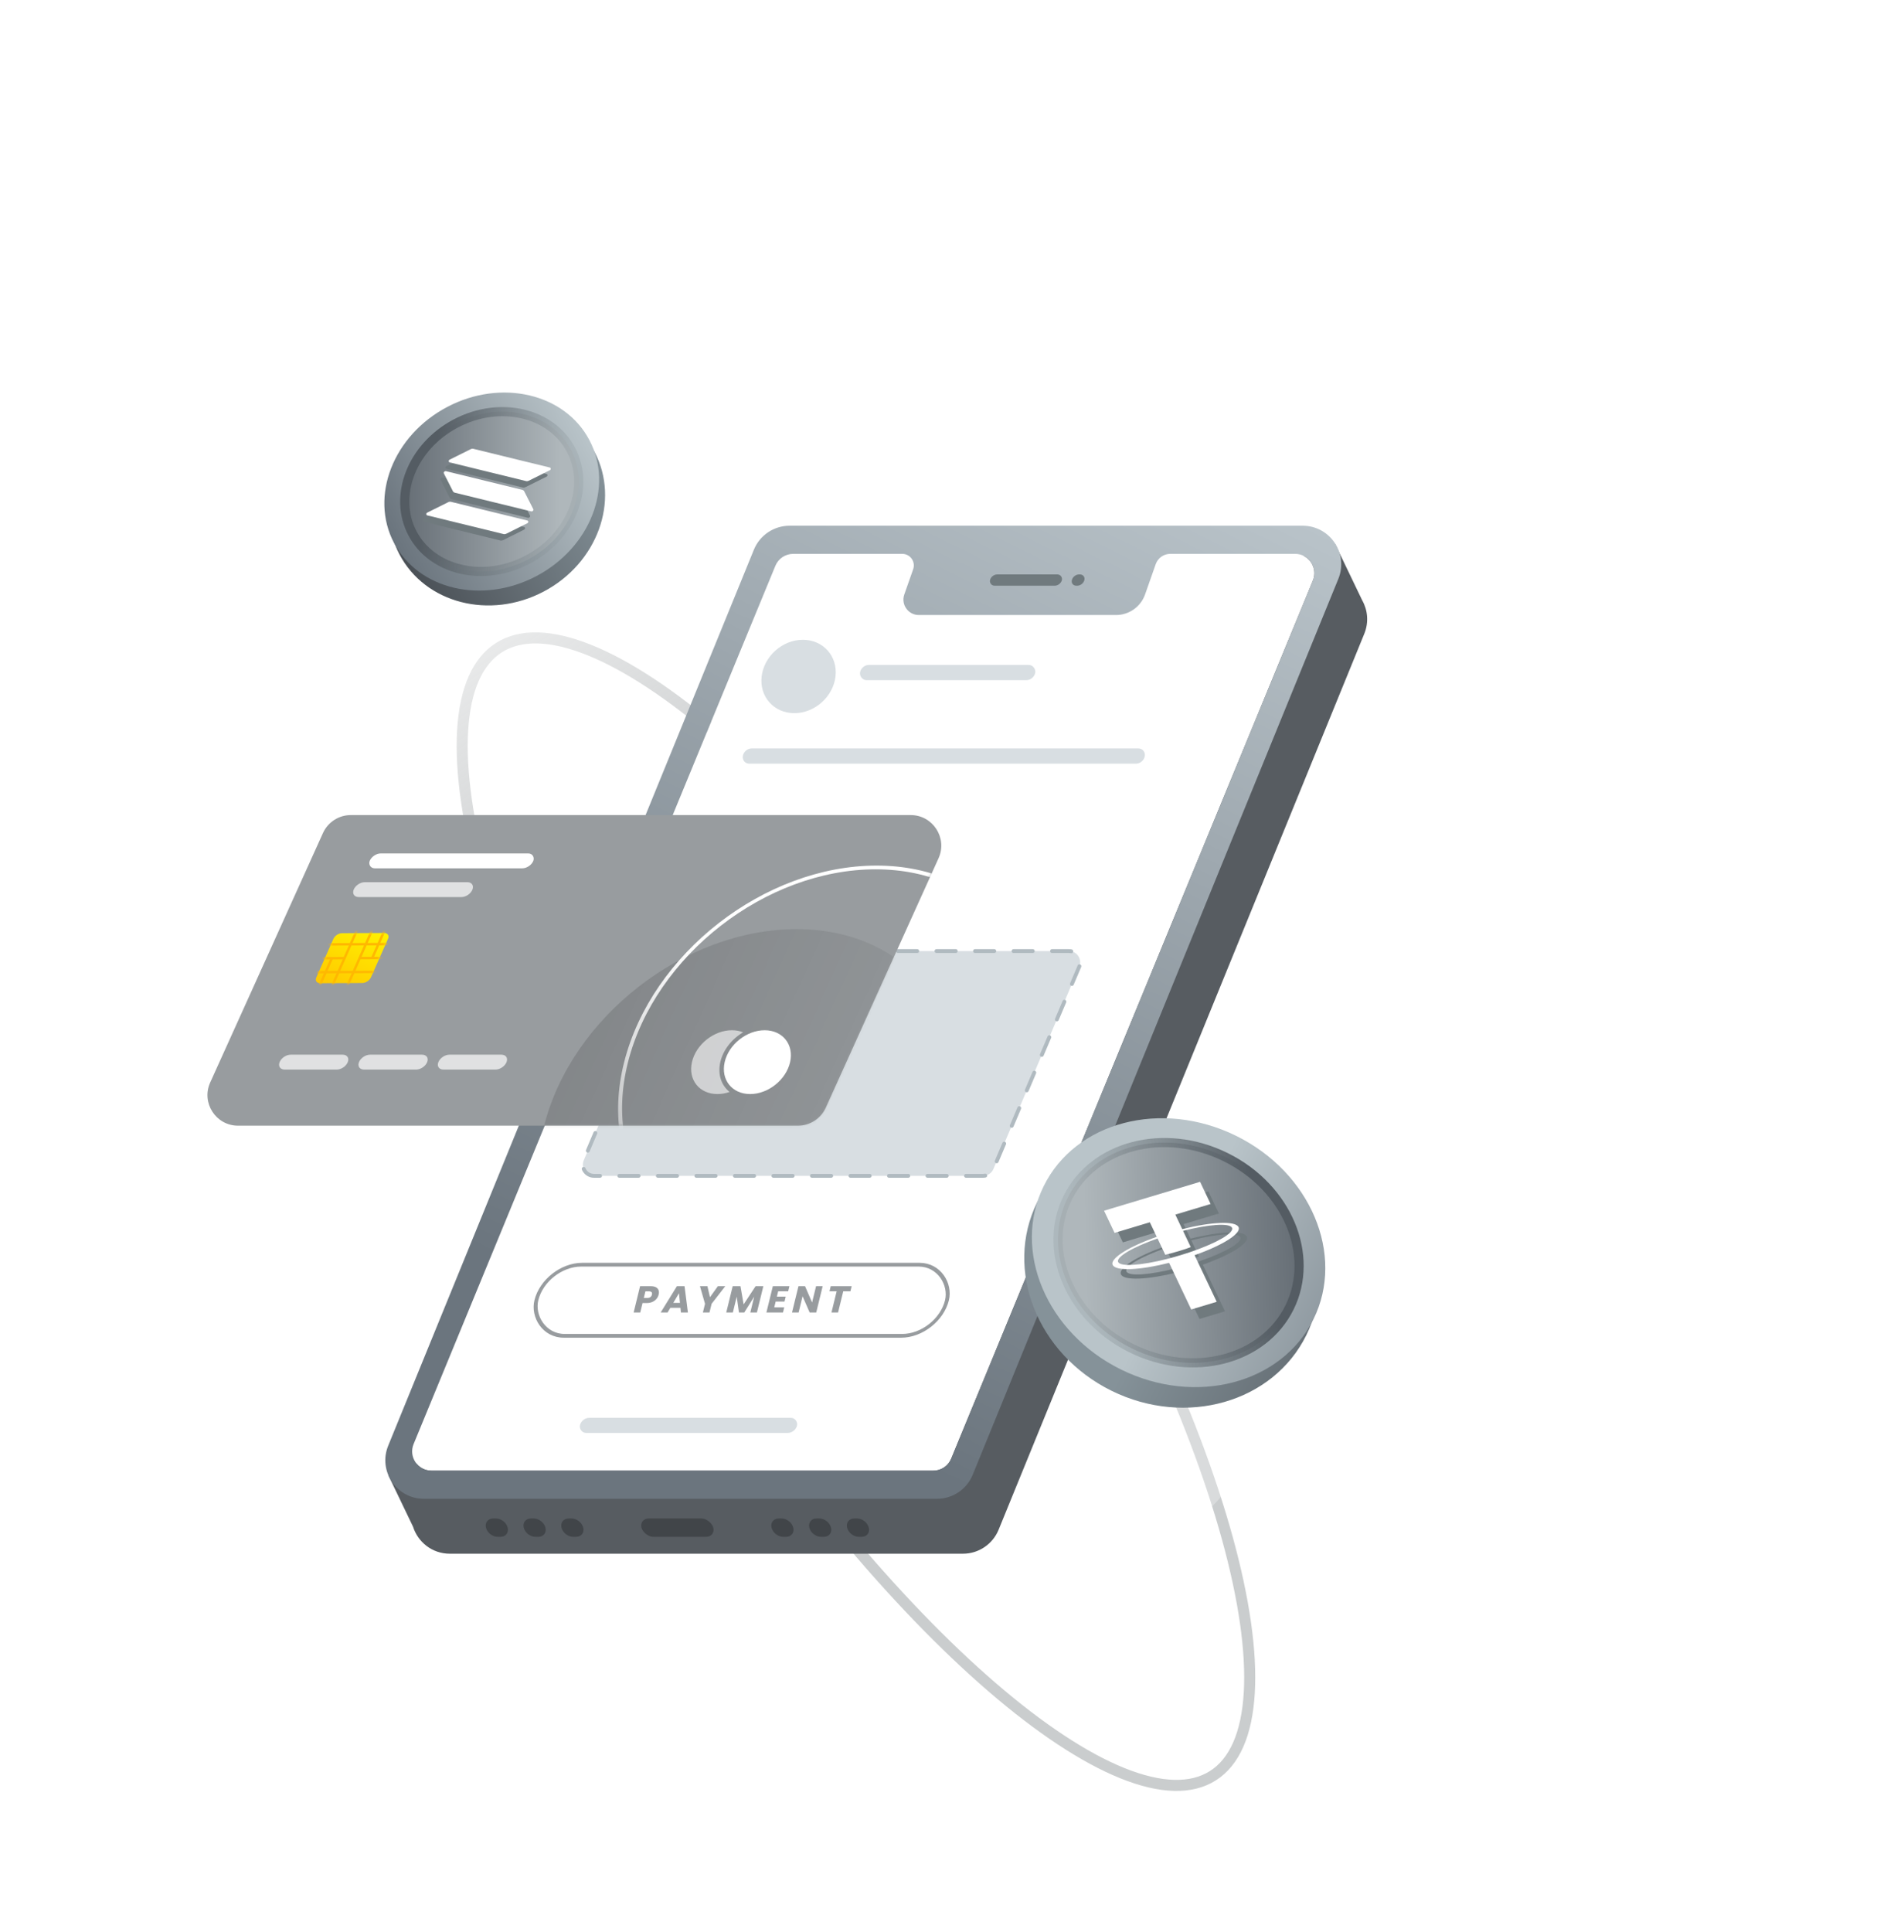 <svg width="689" height="699" viewBox="0 0 689 699" fill="none" xmlns="http://www.w3.org/2000/svg">
	<path d="M370.582 399.821C406.467 456.52 431.927 512.207 444.111 556.364C450.207 578.456 452.948 597.549 452.075 612.389C451.198 627.288 446.72 637.438 438.896 642.39C431.072 647.342 419.982 647.045 406.142 641.46C392.356 635.898 376.273 625.249 358.916 610.285C324.222 580.374 284.79 533.53 248.905 476.832C213.02 420.133 187.56 364.447 175.376 320.289C169.28 298.197 166.539 279.105 167.412 264.264C168.289 249.366 172.766 239.216 180.59 234.264C188.415 229.312 199.504 229.609 213.345 235.193C227.131 240.755 243.214 251.404 260.571 266.368C295.265 296.28 334.697 343.123 370.582 399.821Z" stroke="url(#paint0_linear_298_2685)" stroke-width="4" />
	<g filter="url(#filter0_f_298_2685)">
		<circle cx="217" cy="160" r="40" fill="white" fill-opacity="0.28" />
	</g>
	<g filter="url(#filter1_f_298_2685)">
		<circle cx="411" cy="516" r="40" fill="white" fill-opacity="0.28" />
	</g>
	<g filter="url(#filter2_f_298_2685)">
		<circle cx="478.5" cy="249.5" r="52.5" fill="white" fill-opacity="0.28" />
	</g>
	<path fill-rule="evenodd" clip-rule="evenodd" d="M295.105 210.055H474.742L471.392 199.972L483.141 196.785L492.945 217.184C494.922 220.701 495.404 225.08 493.691 229.276L361.365 553.397C359.223 558.645 354.118 562.074 348.451 562.074H162.78C156.307 562.074 151.183 557.79 149.45 552.261L140.54 533.722L154.551 527.681L155.228 529.717L282.191 218.731C284.333 213.484 289.437 210.055 295.105 210.055Z" fill="#575C61" />
	<path d="M280.587 204.685C281.664 202.073 284.21 200.368 287.036 200.368H468.659C473.624 200.368 476.999 205.409 475.107 210L344.193 527.711C343.116 530.323 340.57 532.028 337.744 532.028H156.122C151.156 532.028 147.781 526.987 149.673 522.396L280.587 204.685Z" fill="white" />
	<path fill-rule="evenodd" clip-rule="evenodd" d="M285.722 190.189C280.054 190.189 274.949 193.618 272.807 198.866L140.482 522.987C136.735 532.162 143.485 542.208 153.396 542.208H339.067C344.735 542.208 349.839 538.779 351.982 533.532L484.307 209.411C488.053 200.235 481.303 190.189 471.392 190.189H285.722ZM338.132 532.017L338.272 532.008C340.884 531.811 343.186 530.159 344.195 527.71L475.109 209.999C477.001 205.409 473.626 200.367 468.661 200.367H423.48C421.112 200.367 419.002 201.862 418.216 204.097L414.372 215.031C412.801 219.5 408.581 222.49 403.844 222.49H332.503C328.656 222.49 325.963 218.689 327.239 215.06L330.445 205.94C331.402 203.218 329.382 200.367 326.497 200.367H287.036C284.211 200.367 281.664 202.072 280.588 204.685L149.673 522.396C147.782 526.986 151.157 532.028 156.124 532.028H337.744C337.875 532.028 338.004 532.024 338.132 532.017Z" fill="url(#paint1_linear_298_2685)" />
	<path d="M242.307 346.527C242.94 345.036 244.404 344.067 246.024 344.067L386.836 344.067C389.728 344.067 391.683 347.018 390.553 349.681L359.484 422.914C358.851 424.406 357.388 425.375 355.767 425.375H214.955C212.063 425.375 210.109 422.423 211.238 419.76L242.307 346.527Z" fill="#D8DEE2" stroke="#B0BAC0" stroke-width="1.395" stroke-linecap="round" stroke-linejoin="round" stroke-dasharray="6.97 6.97" />
	<rect width="78.563" height="5.58" rx="2.79" transform="matrix(1 0 -0.197 0.98 210.412 512.912)" fill="#D8DEE2" />
	<rect x="0.532" y="0.678" width="148.585" height="26.504" rx="13.252" transform="matrix(1 0 -0.238 0.971 196.879 456.858)" stroke="#989C9F" stroke-width="1.395" />
	<path d="M238.338 468.353C238.204 468.904 237.95 469.41 237.577 469.87C237.206 470.322 236.717 470.688 236.109 470.968C235.501 471.248 234.797 471.388 233.997 471.388H232.519L231.684 474.803H229.298L231.624 465.29H235.488C236.269 465.29 236.898 465.421 237.373 465.683C237.848 465.945 238.165 466.307 238.322 466.767C238.479 467.228 238.484 467.757 238.338 468.353ZM234.267 469.545C234.722 469.545 235.087 469.441 235.361 469.234C235.635 469.026 235.818 468.732 235.911 468.353C236.004 467.973 235.964 467.68 235.792 467.472C235.619 467.264 235.305 467.16 234.85 467.16H233.552L232.969 469.545H234.267ZM246.232 473.122H242.577L241.581 474.803H239.084L244.953 465.29H247.715L248.932 474.803H246.407L246.232 473.122ZM246.056 471.334L245.694 467.851L243.642 471.334H246.056ZM262.456 465.29L257.509 471.659L256.74 474.803H254.355L255.124 471.659L253.291 465.29H255.997L256.92 469.274L259.778 465.29H262.456ZM276.229 465.29L273.903 474.803H271.518L272.913 469.098L269.328 474.803H267.403L266.597 469.085L265.199 474.803H262.813L265.139 465.29H267.957L269.095 471.876L273.425 465.29H276.229ZM281.598 467.147L281.128 469.071H284.322L283.885 470.86H280.69L280.18 472.946H283.793L283.339 474.803H277.341L279.667 465.29H285.665L285.211 467.147H281.598ZM295.37 474.803H292.985L290.43 468.935L288.995 474.803H286.61L288.936 465.29H291.321L293.869 471.185L295.31 465.29H297.696L295.37 474.803ZM308.192 465.29L307.738 467.147H305.143L303.271 474.803H300.886L302.758 467.147H300.163L300.617 465.29H308.192Z" fill="#989C9F" />
	<circle r="13.364" transform="matrix(1 0 -0.115 0.993 288.98 244.721)" fill="#D8DEE2" />
	<rect width="63.412" height="5.58" rx="2.79" transform="matrix(1 0 -0.148 0.989 311.63 240.537)" fill="#D8DEE2" />
	<path d="M268.809 273.509C269.037 271.986 270.472 270.75 272.013 270.75H411.89C413.431 270.75 414.495 271.986 414.266 273.509C414.038 275.033 412.604 276.269 411.063 276.269H271.185C269.644 276.269 268.58 275.033 268.809 273.509Z" fill="#D8DEE2" />
	<rect width="25.993" height="6.832" rx="3.416" transform="matrix(1 0 0.238 0.971 231.316 549.331)" fill="#414549" />
	<path d="M279.202 552.649C278.754 550.816 279.92 549.331 281.807 549.331L282.834 549.331C284.721 549.331 286.613 550.816 287.062 552.649C287.51 554.482 286.344 555.967 284.457 555.967H283.43C281.543 555.967 279.65 554.482 279.202 552.649Z" fill="#414549" />
	<path d="M292.869 552.649C292.421 550.816 293.587 549.331 295.474 549.331L296.501 549.331C298.388 549.331 300.28 550.816 300.729 552.649C301.177 554.482 300.011 555.967 298.124 555.967H297.097C295.21 555.967 293.317 554.482 292.869 552.649Z" fill="#414549" />
	<path d="M306.537 552.649C306.089 550.816 307.255 549.331 309.142 549.331L310.169 549.331C312.056 549.331 313.948 550.816 314.397 552.649C314.845 554.482 313.678 555.967 311.792 555.967H310.765C308.878 555.967 306.985 554.482 306.537 552.649Z" fill="#414549" />
	<path d="M175.858 552.649C175.41 550.816 176.576 549.331 178.463 549.331L179.49 549.331C181.377 549.331 183.27 550.816 183.718 552.649C184.166 554.482 183 555.967 181.113 555.967H180.086C178.199 555.967 176.306 554.482 175.858 552.649Z" fill="#414549" />
	<path d="M189.525 552.649C189.077 550.816 190.243 549.331 192.13 549.331L193.157 549.331C195.044 549.331 196.937 550.816 197.385 552.649C197.833 554.482 196.667 555.967 194.78 555.967H193.753C191.866 555.967 189.973 554.482 189.525 552.649Z" fill="#414549" />
	<path d="M203.193 552.649C202.745 550.816 203.911 549.331 205.798 549.331L206.825 549.331C208.712 549.331 210.605 550.816 211.053 552.649C211.501 554.482 210.335 555.967 208.448 555.967H207.421C205.534 555.967 203.641 554.482 203.193 552.649Z" fill="#414549" />
	<rect width="26.008" height="4.185" rx="2.092" transform="matrix(1 0 -0.229 0.973 358.743 207.81)" fill="#707A7E" />
	<path d="M387.876 209.847C388.141 208.722 389.292 207.81 390.448 207.81L390.791 207.81C391.947 207.81 392.668 208.722 392.403 209.847C392.138 210.972 390.987 211.884 389.831 211.884H389.488C388.332 211.884 387.61 210.972 387.876 209.847Z" fill="#707A7E" />
	<path d="M116.866 301.37C118.657 297.409 122.602 294.863 126.949 294.863H329.549C337.587 294.863 342.943 303.163 339.631 310.488L298.83 400.722C297.039 404.683 293.094 407.229 288.747 407.229H86.147C78.109 407.229 72.753 398.929 76.065 391.604L116.866 301.37Z" fill="#989C9F" />
	<rect width="59.194" height="5.793" rx="2.897" transform="matrix(1 0 -0.371 0.929 134.869 308.742)" fill="white" />
	<path d="M127.993 321.836C128.587 320.351 130.365 319.146 131.965 319.146H169.132C170.732 319.146 171.547 320.351 170.954 321.836C170.36 323.321 168.581 324.526 166.982 324.526H129.814C128.215 324.526 127.399 323.321 127.993 321.836Z" fill="white" fill-opacity="0.7" />
	<path d="M101.182 384.238C101.775 382.753 103.554 381.549 105.153 381.549H124.025C125.625 381.549 126.44 382.753 125.846 384.238C125.252 385.724 123.474 386.928 121.874 386.928H103.003C101.403 386.928 100.588 385.724 101.182 384.238Z" fill="white" fill-opacity="0.7" />
	<path d="M129.908 384.238C130.502 382.753 132.28 381.549 133.88 381.549H152.751C154.351 381.549 155.167 382.753 154.573 384.238C153.979 385.724 152.201 386.928 150.601 386.928H131.73C130.13 386.928 129.314 385.724 129.908 384.238Z" fill="white" fill-opacity="0.7" />
	<path d="M158.635 384.238C159.229 382.753 161.007 381.549 162.606 381.549H181.478C183.078 381.549 183.893 382.753 183.299 384.238C182.705 385.724 180.927 386.928 179.328 386.928H160.456C158.856 386.928 158.041 385.724 158.635 384.238Z" fill="white" fill-opacity="0.7" />
	<rect width="19.802" height="19.802" rx="2.213" transform="matrix(-0.405 0.914 1 -0.005 121.548 337.605)" fill="url(#paint2_linear_298_2685)" />
	<mask id="mask0_298_2685" style="mask-type:alpha" maskUnits="userSpaceOnUse" x="114" y="337" width="27" height="19">
		<rect width="19.802" height="19.802" rx="2.2" transform="matrix(-0.405 0.914 1 -0.005 121.529 337.608)" fill="#EDE910" />
	</mask>
	<g mask="url(#mask0_298_2685)">
		<path d="M114.877 341.658L144.42 341.521" stroke="#FFB801" stroke-width="0.88" />
		<path d="M112.646 346.686L124.502 346.63M142.189 346.548L130.229 346.604" stroke="#FFB801" stroke-width="0.88" />
		<path d="M110.416 351.717L139.959 351.579" stroke="#FFB801" stroke-width="0.88" />
		<path d="M135.793 333.891L123.827 360.903" stroke="#FFB801" stroke-width="0.88" />
		<path d="M130.446 333.589L118.481 360.6" stroke="#FFB801" stroke-width="0.88" />
		<path d="M113.891 360.625L120.099 346.612" stroke="#FFB801" stroke-width="0.88" />
		<path d="M140.48 333.543L134.708 346.573" stroke="#FFB801" stroke-width="0.88" />
	</g>
	<mask id="mask1_298_2685" style="mask-type:alpha" maskUnits="userSpaceOnUse" x="75" y="294" width="266" height="114">
		<path d="M116.867 301.369C118.658 297.408 122.603 294.863 126.95 294.863H329.55C337.588 294.863 342.944 303.163 339.632 310.487L298.831 400.722C297.04 404.683 293.095 407.228 288.748 407.228H86.148C78.11 407.228 72.754 398.928 76.066 391.604L116.867 301.369Z" fill="#989C9F" />
	</mask>
	<g mask="url(#mask1_298_2685)">
		<circle r="73.376" transform="matrix(1 0 -0.245 0.969 270.287 407.228)" fill="url(#paint3_linear_298_2685)" />
		<circle r="72.679" transform="matrix(1 0 -0.245 0.969 299.24 384.236)" stroke="url(#paint4_linear_298_2685)" stroke-width="1.395" />
	</g>
	<circle r="11.838" transform="matrix(1 0 -0.221 0.975 274.074 384.244)" fill="white" />
	<path fill-rule="evenodd" clip-rule="evenodd" d="M264.025 395.023C261.046 392.664 259.639 388.714 260.655 384.239C261.67 379.767 264.867 375.819 268.913 373.459C267.71 372.968 266.344 372.698 264.851 372.698C258.314 372.698 251.84 377.867 250.393 384.243C248.946 390.618 253.072 395.787 259.61 395.787C261.105 395.787 262.597 395.517 264.025 395.023Z" fill="white" fill-opacity="0.6" />
	<ellipse cx="179.869" cy="182.037" rx="36.147" ry="39.867" transform="rotate(62.25 179.869 182.037)" fill="url(#paint5_linear_298_2685)" />
	<ellipse cx="177.944" cy="177.83" rx="34.587" ry="39.95" transform="rotate(62.25 177.944 177.83)" fill="url(#paint6_linear_298_2685)" />
	<path d="M190.906 202.473C174.854 210.918 156.306 206.344 149.246 192.923C142.185 179.503 148.921 161.627 164.973 153.181C181.026 144.736 199.573 149.31 206.634 162.731C213.694 176.151 206.959 194.027 190.906 202.473Z" fill="url(#paint7_linear_298_2685)" stroke="url(#paint8_linear_298_2685)" stroke-width="3.309" />
	<g clip-path="url(#clip0_298_2685)">
		<path fill-rule="evenodd" clip-rule="evenodd" d="M206.356 187.643C213.178 171.534 204.935 155.106 187.943 150.947C170.95 146.788 151.647 156.474 144.825 172.582C151.647 156.475 170.951 146.788 187.943 150.947C204.934 155.106 213.178 171.535 206.356 187.643ZM161.992 183.86L189.615 190.621C189.726 190.648 189.822 190.705 189.89 190.786C189.958 190.866 189.995 190.967 189.996 191.075C189.998 191.182 189.964 191.292 189.899 191.39C189.833 191.488 189.74 191.569 189.63 191.624L181.999 195.422C181.702 195.569 181.368 195.61 181.069 195.536L153.446 188.775C153.334 188.749 153.238 188.691 153.17 188.61C153.102 188.53 153.064 188.429 153.063 188.321C153.062 188.213 153.096 188.103 153.162 188.005C153.228 187.906 153.322 187.825 153.432 187.77L161.063 183.974C161.36 183.827 161.693 183.786 161.992 183.86ZM160.22 172.78L187.844 179.541C188.081 179.599 188.283 179.725 188.42 179.903L188.509 180.046L191.795 186.515C191.838 186.6 191.853 186.696 191.84 186.794C191.826 186.892 191.784 186.988 191.718 187.072C191.652 187.157 191.564 187.227 191.464 187.274C191.364 187.322 191.255 187.345 191.148 187.343L191.012 187.323L163.388 180.562C163.15 180.504 162.95 180.374 162.812 180.2L162.724 180.057L159.437 173.588C159.394 173.503 159.379 173.407 159.393 173.309C159.406 173.211 159.448 173.115 159.514 173.031C159.58 172.946 159.668 172.876 159.768 172.829C159.869 172.781 159.978 172.758 160.084 172.76L160.22 172.78ZM170.111 164.689L197.735 171.45C197.846 171.476 197.942 171.534 198.011 171.615C198.079 171.696 198.116 171.797 198.118 171.905C198.119 172.013 198.085 172.123 198.019 172.221C197.953 172.319 197.859 172.4 197.748 172.455L190.118 176.251C189.821 176.398 189.487 176.439 189.189 176.365L161.565 169.604C161.454 169.578 161.359 169.52 161.291 169.439C161.223 169.359 161.186 169.258 161.184 169.151C161.183 169.043 161.217 168.933 161.282 168.835C161.347 168.738 161.441 168.656 161.551 168.601L169.182 164.803C169.479 164.657 169.813 164.615 170.111 164.689Z" fill="#707A7E" />
	</g>
	<g clip-path="url(#clip1_298_2685)">
		<path fill-rule="evenodd" clip-rule="evenodd" d="M207.541 185.316C214.364 169.208 206.12 152.78 189.128 148.621C172.136 144.462 152.833 154.147 146.011 170.256C152.833 154.148 172.137 144.462 189.128 148.621C206.119 152.779 214.363 169.209 207.541 185.316ZM163.178 181.533L190.801 188.295C190.912 188.321 191.008 188.379 191.076 188.459C191.144 188.54 191.181 188.641 191.182 188.748C191.184 188.856 191.15 188.965 191.084 189.063C191.019 189.161 190.925 189.243 190.815 189.298L183.184 193.095C182.888 193.242 182.554 193.283 182.255 193.21L154.632 186.449C154.52 186.422 154.424 186.365 154.356 186.284C154.287 186.203 154.25 186.102 154.249 185.994C154.247 185.886 154.282 185.776 154.348 185.678C154.413 185.58 154.508 185.498 154.618 185.443L162.248 181.648C162.545 181.501 162.879 181.46 163.178 181.533ZM161.406 170.453L189.03 177.214C189.267 177.272 189.469 177.399 189.606 177.577L189.694 177.719L192.981 184.189C193.024 184.273 193.039 184.369 193.026 184.467C193.012 184.565 192.97 184.662 192.904 184.746C192.838 184.831 192.75 184.9 192.65 184.948C192.549 184.995 192.44 185.019 192.334 185.016L192.198 184.997L164.574 178.236C164.336 178.177 164.136 178.048 163.998 177.873L163.909 177.731L160.623 171.261C160.58 171.177 160.565 171.081 160.578 170.983C160.592 170.885 160.634 170.789 160.7 170.704C160.766 170.62 160.854 170.55 160.954 170.503C161.055 170.455 161.164 170.431 161.27 170.434L161.406 170.453ZM171.297 162.362L198.92 169.124C199.032 169.15 199.128 169.207 199.196 169.288C199.265 169.369 199.302 169.47 199.303 169.578C199.305 169.686 199.27 169.796 199.205 169.894C199.139 169.992 199.045 170.074 198.934 170.129L191.304 173.925C191.007 174.071 190.673 174.112 190.374 174.039L162.751 167.278C162.64 167.251 162.544 167.194 162.476 167.113C162.409 167.032 162.372 166.932 162.37 166.824C162.368 166.717 162.403 166.607 162.468 166.509C162.533 166.411 162.627 166.33 162.737 166.274L170.368 162.477C170.665 162.33 170.998 162.289 171.297 162.362Z" fill="white" />
	</g>
	<ellipse rx="49.246" ry="54.313" transform="matrix(-0.442 0.897 0.897 0.442 424.019 458.965)" fill="url(#paint9_linear_298_2685)" />
	<ellipse rx="47.121" ry="54.427" transform="matrix(-0.442 0.897 0.897 0.442 426.492 453.172)" fill="url(#paint10_linear_298_2685)" />
	<path d="M409.432 487.741C431.814 498.784 457.312 491.884 466.635 472.989C475.957 454.095 465.919 429.661 443.536 418.618C421.154 407.574 395.656 414.475 386.333 433.369C377.011 452.264 387.049 476.697 409.432 487.741Z" fill="url(#paint11_linear_298_2685)" stroke="url(#paint12_linear_298_2685)" stroke-width="3.309" />
	<g clip-path="url(#clip2_298_2685)">
		<path fill-rule="evenodd" clip-rule="evenodd" d="M390.892 465.716C381.566 446.06 390.894 425.048 411.728 418.781C390.895 425.048 381.567 446.061 390.892 465.716ZM411.728 418.781C432.561 412.514 457.007 423.367 466.333 443.022C457.008 423.368 432.56 412.515 411.728 418.781ZM428.318 442.835L430.815 448.097C441.385 445.433 450.087 445.03 451.187 447.35C452.288 449.67 445.425 453.948 435.282 457.513L443.285 474.381L434.06 477.156L426.059 460.292C415.471 462.961 406.751 463.37 405.649 461.048C404.548 458.726 411.428 454.44 421.588 450.87L419.093 445.61L406.329 449.449L402.521 441.424L437.274 430.97L441.081 438.995L428.318 442.835ZM434.601 456.078L434.603 456.082C443.569 452.948 449.681 449.394 448.827 447.592C447.974 445.795 440.435 446.342 431.105 448.709L433.894 454.588C433.638 454.69 432.264 455.23 429.419 456.086C427.047 456.8 425.286 457.22 424.668 457.36L421.878 451.48C412.895 454.624 406.768 458.188 407.622 459.987C408.476 461.789 416.032 461.237 425.379 458.86L425.376 458.853C425.978 458.702 427.686 458.265 430.067 457.549C433.049 456.651 434.35 456.174 434.601 456.078Z" fill="#707A7E" />
	</g>
	<g clip-path="url(#clip3_298_2685)">
		<path fill-rule="evenodd" clip-rule="evenodd" d="M387.894 462.278C378.568 442.622 387.896 421.61 408.73 415.343C387.897 421.61 378.569 442.623 387.894 462.278ZM408.73 415.343C429.563 409.076 454.009 419.928 463.335 439.584C454.01 419.929 429.562 409.076 408.73 415.343ZM425.32 439.396L427.816 444.659C438.387 441.995 447.089 441.591 448.189 443.911C449.29 446.231 442.427 450.509 432.284 454.074L440.287 470.943L431.062 473.718L423.061 456.854C412.473 459.522 403.753 459.932 402.651 457.61C401.55 455.288 408.43 451.001 418.59 447.432L416.095 442.171L403.331 446.011L399.523 437.986L434.276 427.532L438.083 435.557L425.32 439.396ZM431.603 452.639L431.605 452.644C440.571 449.51 446.683 445.955 445.829 444.154C444.976 442.356 437.436 442.904 428.107 445.271L430.896 451.149C430.64 451.252 429.266 451.792 426.421 452.648C424.049 453.361 422.288 453.782 421.67 453.922L418.88 448.041C409.897 451.185 403.77 454.749 404.624 456.549C405.478 458.35 413.034 457.798 422.381 455.421L422.378 455.414C422.98 455.264 424.688 454.826 427.069 454.11C430.051 453.213 431.352 452.735 431.603 452.639Z" fill="white" />
	</g>
	<defs>
		<filter id="filter0_f_298_2685" x="57" y="0" width="320" height="320" filterUnits="userSpaceOnUse" color-interpolation-filters="sRGB">
			<feFlood flood-opacity="0" result="BackgroundImageFix" />
			<feBlend mode="normal" in="SourceGraphic" in2="BackgroundImageFix" result="shape" />
			<feGaussianBlur stdDeviation="60" result="effect1_foregroundBlur_298_2685" />
		</filter>
		<filter id="filter1_f_298_2685" x="251" y="356" width="320" height="320" filterUnits="userSpaceOnUse" color-interpolation-filters="sRGB">
			<feFlood flood-opacity="0" result="BackgroundImageFix" />
			<feBlend mode="normal" in="SourceGraphic" in2="BackgroundImageFix" result="shape" />
			<feGaussianBlur stdDeviation="60" result="effect1_foregroundBlur_298_2685" />
		</filter>
		<filter id="filter2_f_298_2685" x="268.5" y="39.5" width="420" height="420" filterUnits="userSpaceOnUse" color-interpolation-filters="sRGB">
			<feFlood flood-opacity="0" result="BackgroundImageFix" />
			<feBlend mode="normal" in="SourceGraphic" in2="BackgroundImageFix" result="shape" />
			<feGaussianBlur stdDeviation="78.75" result="effect1_foregroundBlur_298_2685" />
		</filter>
		<linearGradient id="paint0_linear_298_2685" x1="121.966" y1="199.734" x2="348.422" y2="540.453" gradientUnits="userSpaceOnUse">
			<stop stop-color="white" />
			<stop offset="1" stop-color="#51595C" stop-opacity="0.3" />
		</linearGradient>
		<linearGradient id="paint1_linear_298_2685" x1="350.867" y1="128.904" x2="188.268" y2="459.645" gradientUnits="userSpaceOnUse">
			<stop stop-color="#B9C3C9" />
			<stop offset="1" stop-color="#6B757E" />
		</linearGradient>
		<linearGradient id="paint2_linear_298_2685" x1="-8.386" y1="-4.788" x2="21.312" y2="-17.39" gradientUnits="userSpaceOnUse">
			<stop stop-color="#FFEF00" />
			<stop offset="1" stop-color="#FFB900" />
		</linearGradient>
		<linearGradient id="paint3_linear_298_2685" x1="-234.912" y1="-156.547" x2="118.385" y2="-87.368" gradientUnits="userSpaceOnUse">
			<stop stop-opacity="0.28" />
			<stop offset="1" stop-opacity="0" />
			<stop offset="1" stop-opacity="0" />
		</linearGradient>
		<linearGradient id="paint4_linear_298_2685" x1="63.297" y1="-21.881" x2="39.791" y2="111.26" gradientUnits="userSpaceOnUse">
			<stop stop-color="white" />
			<stop offset="1" stop-color="white" stop-opacity="0" />
		</linearGradient>
		<linearGradient id="paint5_linear_298_2685" x1="179.869" y1="142.17" x2="179.869" y2="221.904" gradientUnits="userSpaceOnUse">
			<stop stop-color="#859299" />
			<stop offset="1" stop-color="#4A5056" />
		</linearGradient>
		<linearGradient id="paint6_linear_298_2685" x1="177.944" y1="137.88" x2="177.944" y2="217.78" gradientUnits="userSpaceOnUse">
			<stop stop-color="#B9C4C9" />
			<stop offset="1" stop-color="#6A747D" />
		</linearGradient>
		<linearGradient id="paint7_linear_298_2685" x1="202.677" y1="158.887" x2="134.506" y2="158.91" gradientUnits="userSpaceOnUse">
			<stop stop-color="#AFB7BB" />
			<stop offset="1" stop-color="#575F67" />
		</linearGradient>
		<linearGradient id="paint8_linear_298_2685" x1="262.38" y1="172.443" x2="158.548" y2="156.195" gradientUnits="userSpaceOnUse">
			<stop offset="0.538" stop-color="#8B969B" stop-opacity="0.26" />
			<stop offset="1" stop-color="#545C63" />
		</linearGradient>
		<linearGradient id="paint9_linear_298_2685" x1="49.246" y1="0" x2="49.246" y2="108.627" gradientUnits="userSpaceOnUse">
			<stop stop-color="#859299" />
			<stop offset="1" stop-color="#4A5056" />
		</linearGradient>
		<linearGradient id="paint10_linear_298_2685" x1="47.121" y1="0" x2="47.121" y2="108.854" gradientUnits="userSpaceOnUse">
			<stop stop-color="#B9C4C9" />
			<stop offset="1" stop-color="#6A747D" />
		</linearGradient>
		<linearGradient id="paint11_linear_298_2685" x1="392.123" y1="428.26" x2="484.967" y2="425.879" gradientUnits="userSpaceOnUse">
			<stop stop-color="#AFB7BB" />
			<stop offset="1" stop-color="#575F67" />
		</linearGradient>
		<linearGradient id="paint12_linear_298_2685" x1="311.293" y1="448.834" x2="452.129" y2="423.032" gradientUnits="userSpaceOnUse">
			<stop offset="0.538" stop-color="#8B969B" stop-opacity="0.26" />
			<stop offset="1" stop-color="#545C63" />
		</linearGradient>
		<clipPath id="clip0_298_2685">
			<rect width="39.592" height="31.673" fill="white" transform="matrix(0.971 0.238 -0.39 0.921 163.707 160.875)" />
		</clipPath>
		<clipPath id="clip1_298_2685">
			<rect width="39.592" height="31.673" fill="white" transform="matrix(0.971 0.238 -0.39 0.921 164.895 158.536)" />
		</clipPath>
		<clipPath id="clip2_298_2685">
			<rect width="54.162" height="46.776" fill="white" transform="matrix(0.958 -0.288 0.429 0.903 393.522 443.296)" />
		</clipPath>
		<clipPath id="clip3_298_2685">
			<rect width="54.162" height="46.776" fill="white" transform="matrix(0.958 -0.288 0.429 0.903 390.527 439.859)" />
		</clipPath>
	</defs>
</svg>

